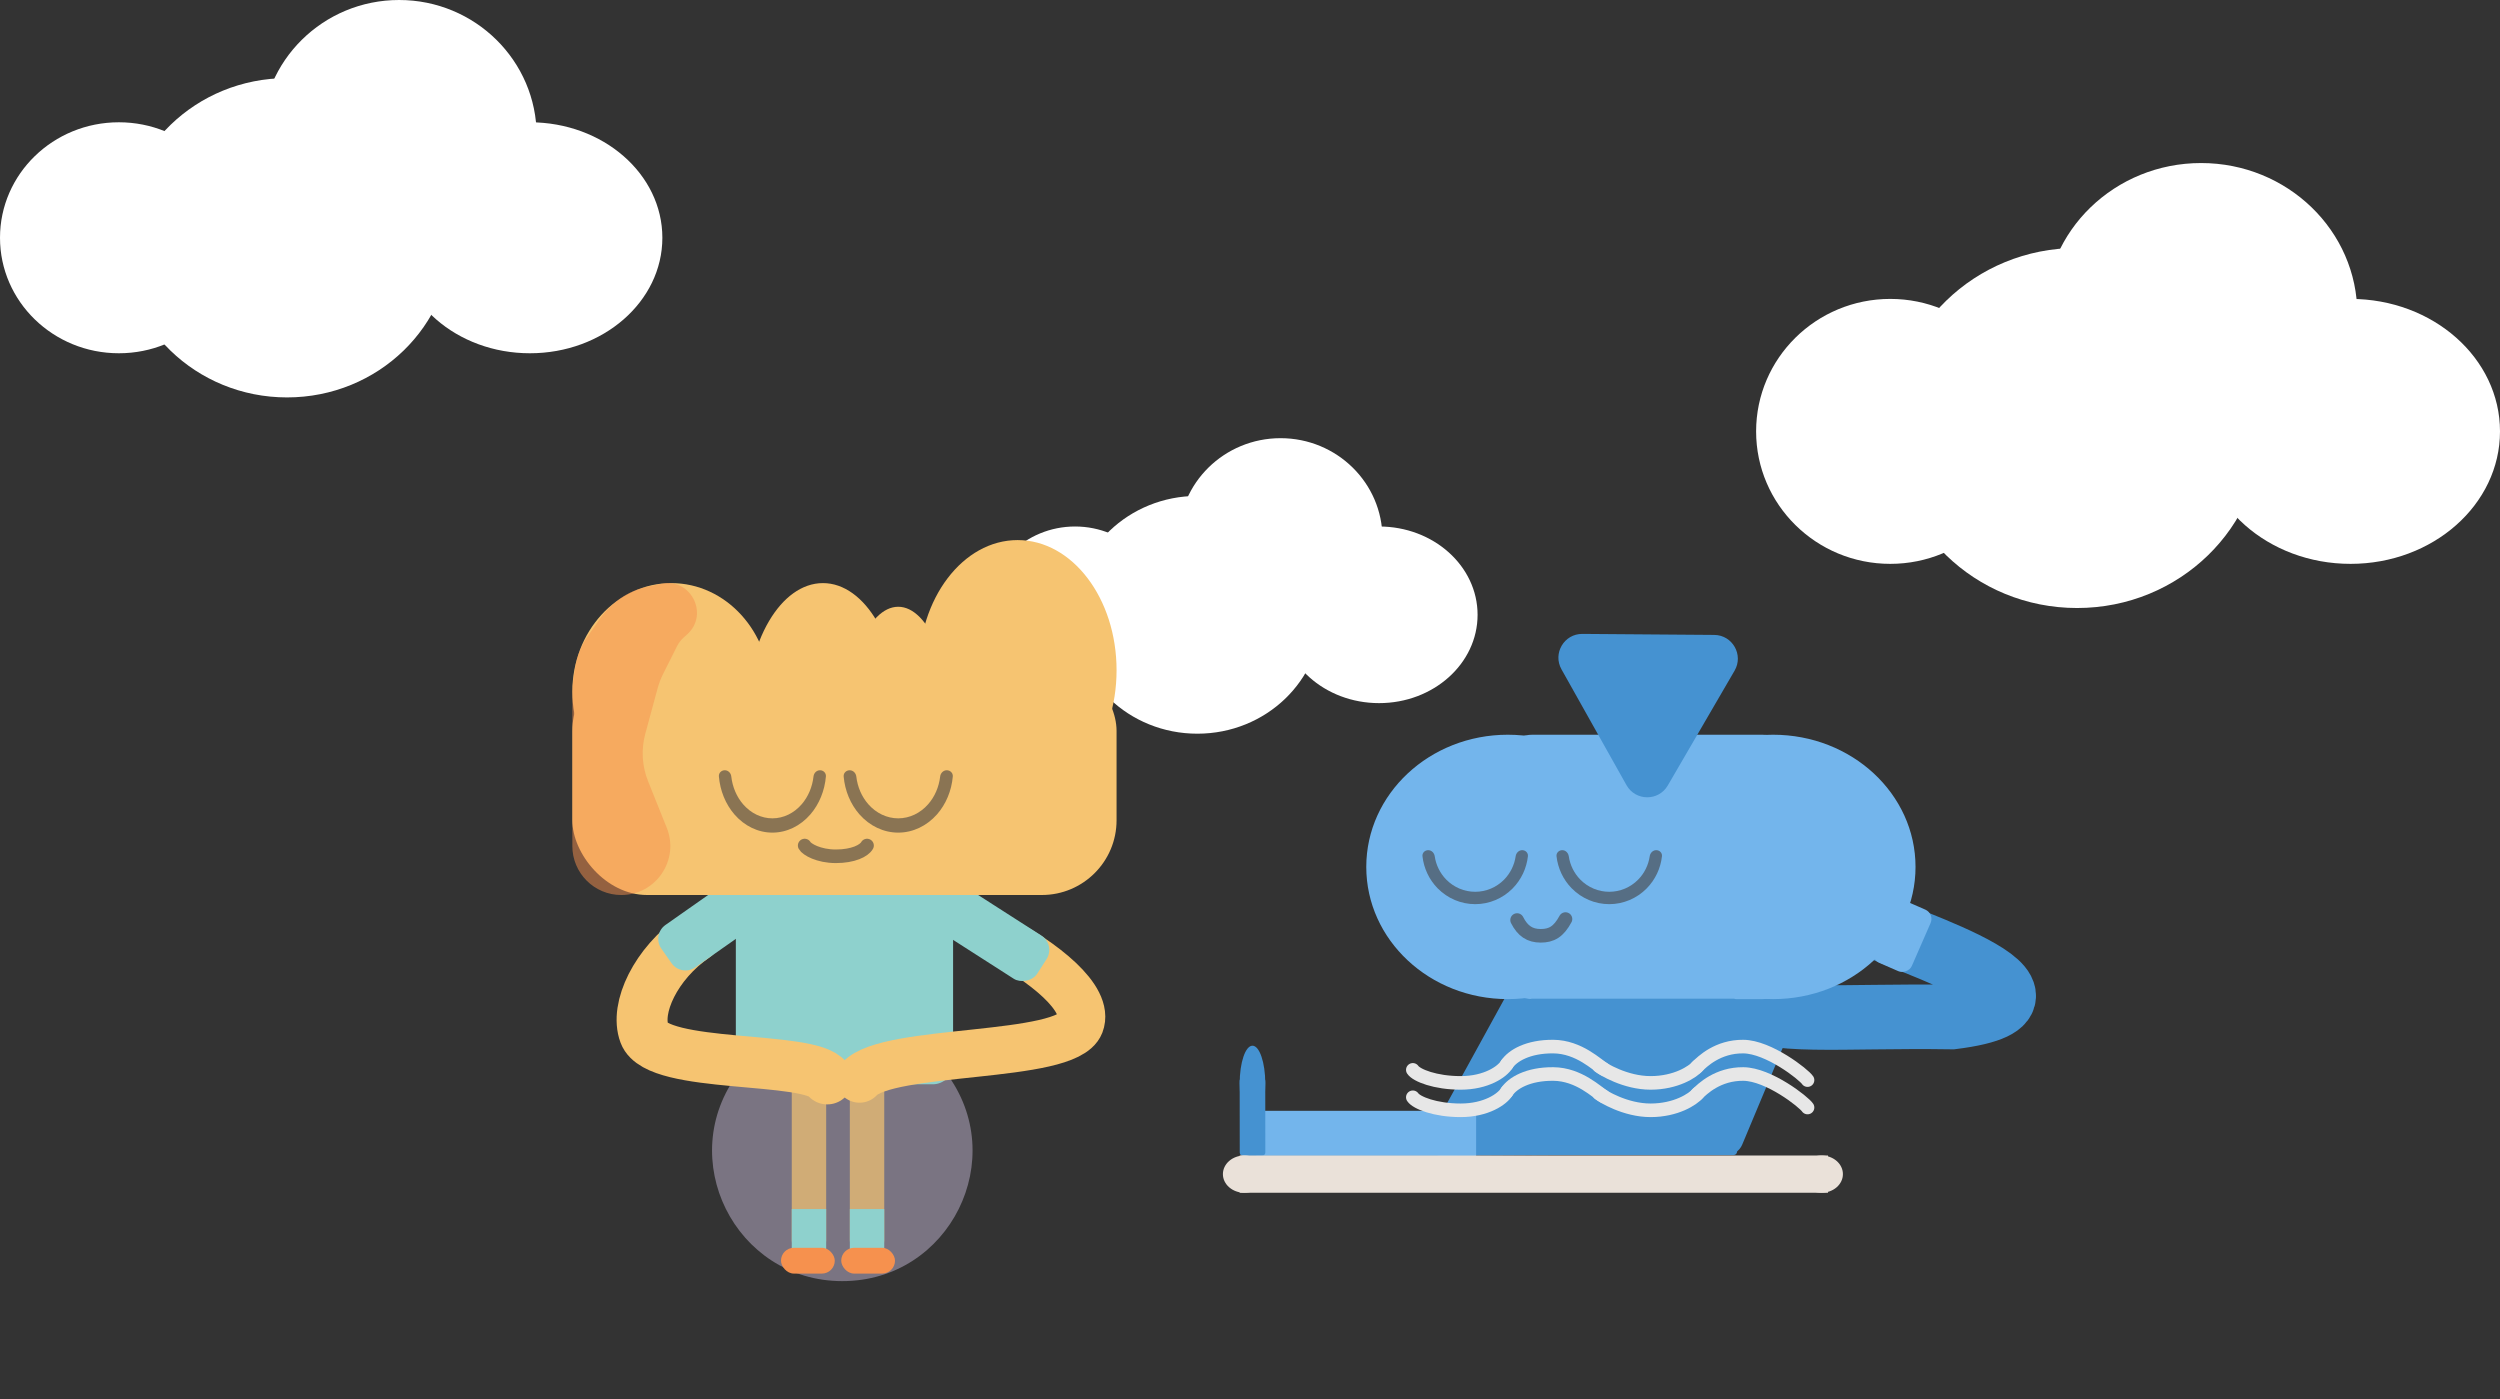 <svg width="736" height="412" viewBox="0 0 736 412" fill="none" xmlns="http://www.w3.org/2000/svg">
<rect x="0" y="0" width="736" height="412" fill="#333333" stroke="none"/>
<ellipse cx="352.5" cy="181" rx="36.5" ry="35" fill="white"/>
<ellipse cx="406" cy="181" rx="29" ry="26" fill="white"/>
<ellipse cx="316.5" cy="181" rx="26.5" ry="26" fill="white"/>
<ellipse cx="377" cy="158.5" rx="30" ry="29.5" fill="white"/>
<path d="M443.198 293.509C444.707 290.762 448.646 290.738 450.187 293.467L473.075 333.992C474.576 336.649 472.668 339.941 469.616 339.959L424.322 340.228C421.27 340.246 419.323 336.977 420.793 334.302L443.198 293.509Z" fill="#4592D1"/>
<path d="M512.916 336.955C511.202 341.051 505.397 341.047 503.689 336.949L488.686 300.959C487.312 297.664 489.734 294.033 493.304 294.035L523.361 294.056C526.931 294.059 529.348 297.694 527.97 300.987L512.916 336.955Z" fill="#4592D1"/>
<path d="M511.857 295.235C521.45 301.61 540.705 298.902 574.722 299.418C621.21 293.59 545.23 272.5 554 272.5" stroke="#4592D1" stroke-width="19"/>
<rect x="441.148" y="216.304" width="87.701" height="77.835" rx="10" fill="#73B5EC"/>
<ellipse cx="443.889" cy="255.221" rx="41.658" ry="38.917" fill="#73B5EC"/>
<path d="M563.93 255.221C563.93 276.714 545.156 294.138 521.998 294.138C498.839 294.138 480.066 276.714 480.066 255.221C480.066 233.727 498.839 216.304 521.998 216.304C545.156 216.304 563.93 233.727 563.93 255.221Z" fill="#73B5EC"/>
<path d="M448.129 250.288C449.117 250.288 449.929 251.091 449.82 252.074C449.424 255.632 447.856 258.971 445.343 261.528C442.413 264.509 438.44 266.184 434.297 266.184C430.154 266.184 426.18 264.509 423.25 261.528C420.738 258.971 419.169 255.632 418.774 252.074C418.665 251.091 419.476 250.288 420.464 250.288V250.288C421.453 250.288 422.241 251.093 422.382 252.071C422.757 254.661 423.94 257.079 425.781 258.953C428.04 261.251 431.103 262.542 434.297 262.542C437.491 262.542 440.554 261.251 442.812 258.953C444.653 257.079 445.837 254.661 446.211 252.071C446.353 251.093 447.141 250.288 448.129 250.288V250.288Z" fill="#434040" fill-opacity="0.6"/>
<path d="M460.881 270.569C458.852 274.326 456.758 275.502 453.578 275.502C450.399 275.502 448.258 274.095 446.63 270.858" stroke="#434040" stroke-opacity="0.6" stroke-width="4" stroke-linecap="round" stroke-linejoin="round"/>
<rect x="450" y="294" width="61.391" height="46.043" rx="1" fill="#4592D1"/>
<rect x="550.491" y="282.253" width="19.788" height="12.167" rx="3" transform="rotate(-66.386 550.491 282.253)" fill="#73B5EC"/>
<rect x="369.891" y="327.026" width="64.68" height="13.265" fill="#73B5EC"/>
<path d="M490.996 231.244C488.272 235.925 481.493 235.873 478.842 231.15L459.697 197.047C457.066 192.36 460.48 186.58 465.855 186.621L504.669 186.921C510.044 186.962 513.368 192.795 510.665 197.441L490.996 231.244Z" fill="#4592D1"/>
<rect width="23.142" height="7.533" rx="1" transform="matrix(0.001 1 -1 0.003 372.491 317.16)" fill="#4592D1"/>
<ellipse rx="11.103" ry="3.768" transform="matrix(0.001 1 -1 0.003 368.733 318.958)" fill="#4592D1"/>
<path d="M487.594 250.288C488.583 250.288 489.394 251.091 489.285 252.074C488.89 255.632 487.321 258.971 484.808 261.528C481.879 264.509 477.905 266.184 473.762 266.184C469.619 266.184 465.646 264.509 462.716 261.528C460.203 258.971 458.635 255.632 458.239 252.074C458.13 251.091 458.942 250.288 459.93 250.288V250.288C460.918 250.288 461.706 251.093 461.848 252.071C462.222 254.661 463.406 257.079 465.247 258.953C467.505 261.251 470.568 262.542 473.762 262.542C476.956 262.542 480.019 261.251 482.278 258.953C484.119 257.079 485.302 254.661 485.677 252.071C485.818 251.093 486.606 250.288 487.594 250.288V250.288Z" fill="#434040" fill-opacity="0.6"/>
<path d="M443.615 313.323C442.298 315.54 437.512 318.804 430.028 318.804C422.544 318.804 417.018 316.587 415.934 314.967" stroke="#E7E7E7" stroke-width="4" stroke-linecap="round"/>
<path d="M443.615 313.323C445.259 310.856 449.76 308.048 457.318 308.116C464.876 308.184 470.199 313.597 472.118 314.693" stroke="#E7E7E7" stroke-width="4" stroke-linecap="round"/>
<path d="M499.798 313.871C498.428 315.515 493.422 318.804 485.937 318.804C478.453 318.804 471.844 314.693 470.747 313.871" stroke="#E7E7E7" stroke-width="4" stroke-linecap="round"/>
<path d="M499.524 314.145C501.169 312.501 505.744 308.048 513.228 308.116C520.712 308.183 531.069 316.352 532.138 317.982" stroke="#E7E7E7" stroke-width="4" stroke-linecap="round"/>
<path d="M443.615 321.394C442.298 323.611 437.512 326.875 430.028 326.875C422.544 326.875 417.018 324.658 415.934 323.038" stroke="#E7E7E7" stroke-width="4" stroke-linecap="round"/>
<path d="M443.615 321.394C445.259 318.927 449.76 316.119 457.318 316.187C464.876 316.255 470.199 321.668 472.118 322.764" stroke="#E7E7E7" stroke-width="4" stroke-linecap="round"/>
<path d="M499.798 321.942C498.428 323.586 493.422 326.875 485.937 326.875C478.453 326.875 471.844 322.764 470.747 321.942" stroke="#E7E7E7" stroke-width="4" stroke-linecap="round"/>
<path d="M499.524 322.216C501.169 320.572 505.744 316.119 513.228 316.187C520.712 316.254 531.069 324.423 532.138 326.053" stroke="#E7E7E7" stroke-width="4" stroke-linecap="round"/>
<ellipse cx="366.328" cy="345.663" rx="6.304" ry="5.481" fill="#EAE1D9"/>
<ellipse cx="536.249" cy="345.663" rx="6.304" ry="5.481" fill="#EAE1D9"/>
<rect x="364.958" y="340.181" width="173.21" height="10.963" fill="#EAE1D9"/>
<path d="M217.471 315.759C232.788 295.554 263.161 295.554 278.478 315.759V315.759C297.59 340.968 279.609 377.162 247.975 377.162V377.162C216.34 377.162 198.36 340.968 217.471 315.759V315.759Z" fill="#7A7482"/>
<rect x="250.191" y="314.152" width="10.132" height="55.095" rx="4" fill="#F6C471" fill-opacity="0.7"/>
<rect x="233.093" y="314.152" width="10.132" height="55.095" rx="4" fill="#F6C471" fill-opacity="0.7"/>
<rect x="233.093" y="355.948" width="10.132" height="12.032" fill="#8ED1CD"/>
<rect x="250.191" y="355.948" width="10.132" height="12.032" fill="#8ED1CD"/>
<rect x="216.628" y="257.157" width="63.961" height="62.061" rx="6" fill="#8ED1CD"/>
<path d="M253.041 317.635C261.273 308.452 313.939 311.956 318 301.5C320.954 293.896 307 283 293.5 276" stroke="#F6C471" stroke-width="14" stroke-linecap="round"/>
<path d="M243.542 317.635C238.476 310.669 193.632 314.785 189.714 304.336C186.864 296.737 193.09 283.64 204.577 275.724" stroke="#F6C471" stroke-width="15" stroke-linecap="round"/>
<path d="M218.142 256.707C220.403 255.121 223.521 255.667 225.107 257.927L228.128 262.231C229.714 264.492 229.168 267.61 226.907 269.196L204.677 284.797C202.417 286.383 199.299 285.837 197.712 283.577L194.692 279.273C193.105 277.012 193.652 273.894 195.912 272.308L218.142 256.707Z" fill="#8ED1CD"/>
<rect x="271.381" y="270.798" width="15.1" height="37.158" rx="5" transform="rotate(-57.344 271.381 270.798)" fill="#8ED1CD"/>
<rect x="168.499" y="193.197" width="160.218" height="70.293" rx="22" fill="#F6C471"/>
<ellipse cx="197.63" cy="203.646" rx="29.131" ry="31.98" fill="#F6C471"/>
<ellipse cx="299.586" cy="197.313" rx="29.131" ry="38.313" fill="#F6C471"/>
<ellipse cx="242.275" cy="209.978" rx="22.481" ry="38.313" fill="#F6C471"/>
<ellipse cx="264.44" cy="216.944" rx="16.148" ry="38.313" fill="#F6C471"/>
<path d="M241.412 226.76C242.413 226.76 243.233 227.574 243.148 228.572C242.789 232.777 241.187 236.732 238.588 239.746C235.619 243.19 231.592 245.125 227.393 245.125C223.195 245.125 219.168 243.19 216.199 239.746C213.6 236.732 211.998 232.777 211.639 228.572C211.554 227.574 212.374 226.76 213.375 226.76V226.76C214.377 226.76 215.178 227.575 215.289 228.57C215.632 231.657 216.846 234.546 218.763 236.771C221.052 239.426 224.157 240.918 227.393 240.918C230.63 240.918 233.735 239.426 236.023 236.771C237.941 234.546 239.155 231.657 239.498 228.57C239.609 227.575 240.41 226.76 241.412 226.76V226.76Z" fill="#434040" fill-opacity="0.6"/>
<path d="M278.738 226.76C279.76 226.76 280.597 227.59 280.506 228.608C280.134 232.8 278.502 236.74 275.859 239.746C272.83 243.19 268.723 245.125 264.44 245.125C260.157 245.125 256.05 243.19 253.021 239.746C250.378 236.74 248.746 232.8 248.373 228.608C248.283 227.59 249.12 226.76 250.141 226.76V226.76C251.163 226.76 251.98 227.591 252.097 228.606C252.453 231.68 253.689 234.555 255.637 236.771C257.972 239.426 261.138 240.918 264.44 240.918C267.741 240.918 270.908 239.426 273.242 236.771C275.191 234.555 276.427 231.68 276.782 228.606C276.9 227.591 277.717 226.76 278.738 226.76V226.76Z" fill="#434040" fill-opacity="0.6"/>
<path d="M255.257 248.925C254.383 250.477 251.146 252.091 246.075 252.091C241.004 252.091 237.476 250.042 236.893 248.925" stroke="#434040" stroke-opacity="0.6" stroke-width="4" stroke-linecap="round"/>
<path d="M169.533 195.418C170.14 192.49 171.338 189.717 173.053 187.268L176.671 182.102C177.55 180.847 178.557 179.688 179.676 178.642L180.338 178.024C181.929 176.538 183.739 175.304 185.703 174.366V174.366C187.258 173.624 188.897 173.073 190.585 172.725L194.187 171.982V171.982C203.024 169.555 209.089 180.717 202.244 186.811L201.334 187.621C200.486 188.376 199.789 189.285 199.281 190.3L195.172 198.511C194.517 199.82 193.994 201.191 193.611 202.604L189.971 216.036C188.721 220.652 189.008 225.549 190.789 229.986L196.295 243.702C200.098 253.174 193.123 263.49 182.916 263.49V263.49C174.954 263.49 168.499 257.035 168.499 249.073V221.272V203.543C168.499 202.438 168.582 201.334 168.748 200.242L169.337 196.363L169.533 195.418Z" fill="#F6914E" fill-opacity="0.5"/>
<rect x="229.927" y="367.347" width="15.832" height="7.599" rx="3.8" fill="#F6914E"/>
<rect x="247.658" y="367.347" width="15.832" height="7.599" rx="3.8" fill="#F6914E"/>
<ellipse cx="84.5" cy="70" rx="48.5" ry="47" fill="white"/>
<ellipse cx="156" cy="70" rx="39" ry="34" fill="white"/>
<ellipse cx="35" cy="70" rx="35" ry="34" fill="white"/>
<ellipse cx="117.5" cy="40" rx="40.5" ry="40" fill="white"/>
<ellipse cx="611.5" cy="126" rx="54.5" ry="53" fill="white"/>
<ellipse cx="692" cy="127" rx="44" ry="39" fill="white"/>
<ellipse cx="556.5" cy="127" rx="39.5" ry="39" fill="white"/>
<ellipse cx="648" cy="92.5" rx="46" ry="44.5" fill="white"/>
</svg>
